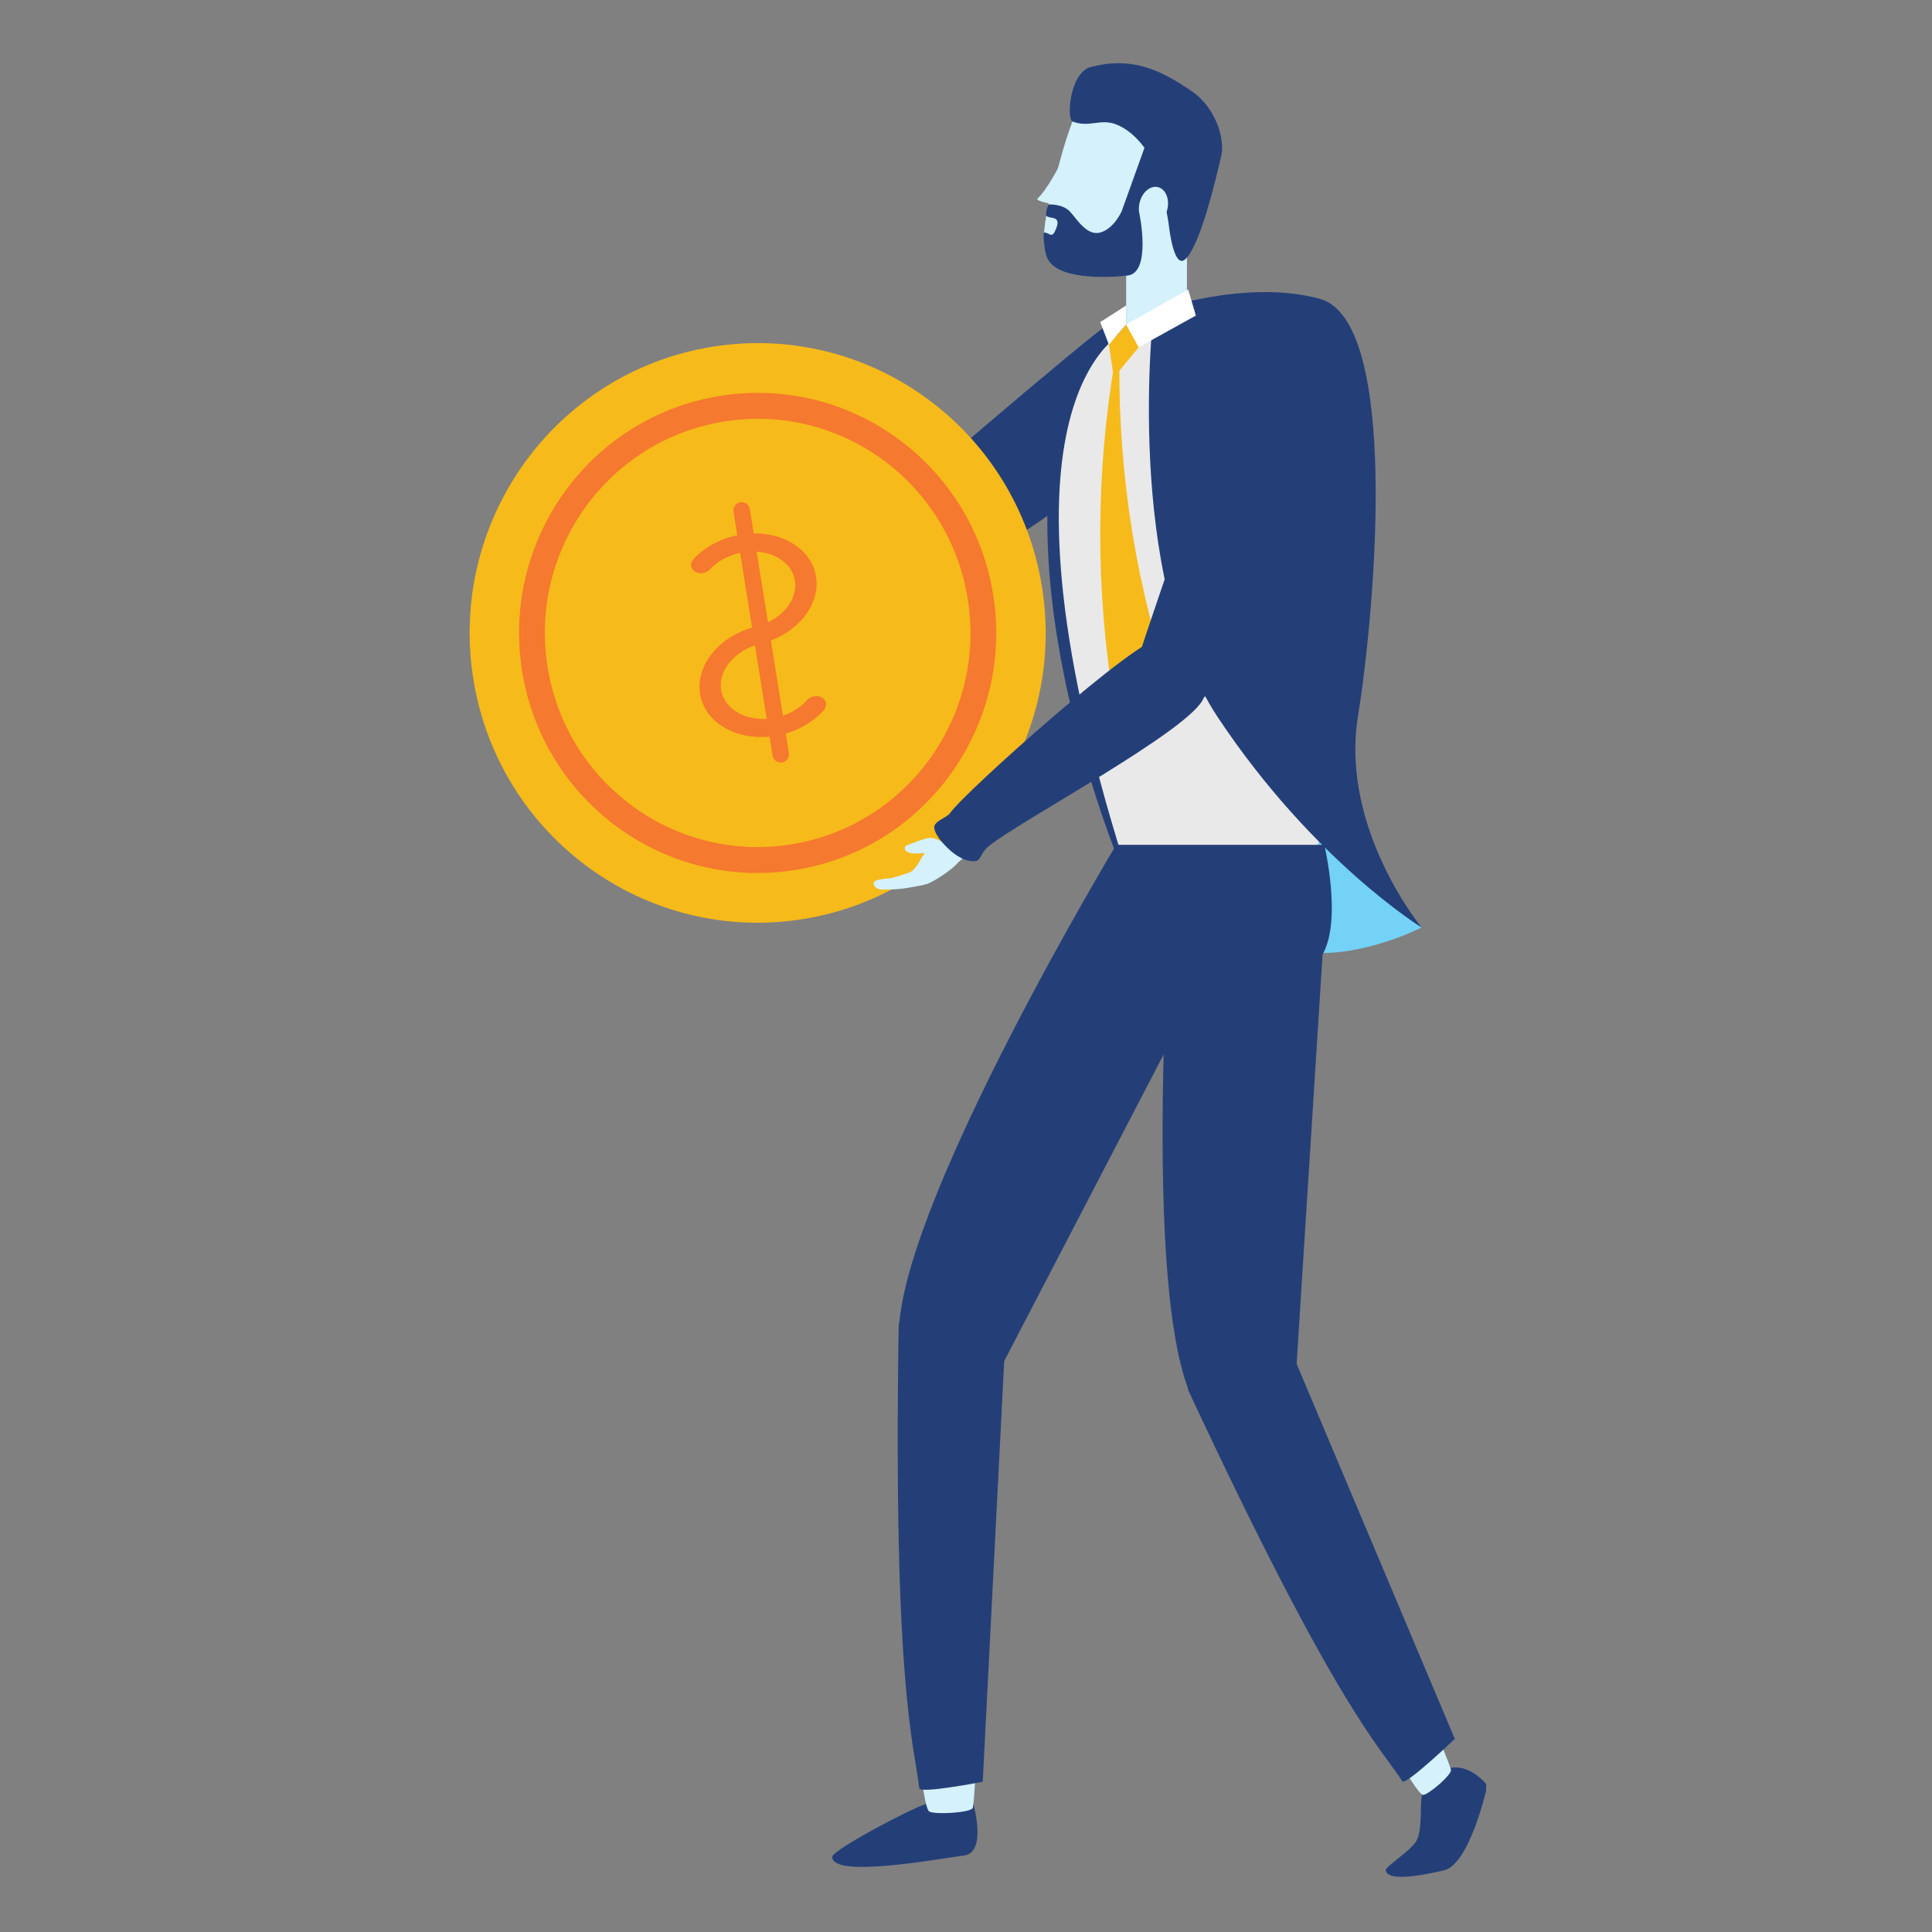 <?xml version="1.0" encoding="UTF-8"?>
<svg xmlns="http://www.w3.org/2000/svg" xmlns:xlink="http://www.w3.org/1999/xlink" width="210pt" height="210pt" viewBox="0 0 210 210" version="1.2">
<rect x="0" y="0" width="210" height="210" fill="#808080" stroke="none"/>
<defs>
<clipPath id="clip1">
  <path d="M 150 192 L 161.535 192 L 161.535 204.148 L 150 204.148 Z M 150 192 "/>
</clipPath>
<clipPath id="clip2">
  <path d="M 116 6.148 L 133 6.148 L 133 29 L 116 29 Z M 116 6.148 "/>
</clipPath>
</defs>
<g id="surface1">
<g clip-path="url(#clip1)" clip-rule="nonzero">
<path style=" stroke:none;fill-rule:nonzero;fill:rgb(14.119%,24.709%,47.06%);fill-opacity:1;" d="M 157.227 192.277 C 159.742 191.453 161.668 194.078 161.668 194.078 C 161.668 194.078 159.801 202.641 156.941 203.305 C 153.777 204.035 150.762 204.441 150.621 203.266 C 150.578 202.91 153.34 201.168 153.945 200.117 C 154.551 199.07 154.383 196.898 154.484 195.68 C 154.754 192.422 155.426 192.863 157.227 192.277 "/>
</g>
<path style=" stroke:none;fill-rule:nonzero;fill:rgb(14.119%,24.709%,47.06%);fill-opacity:1;" d="M 105.777 196.012 C 105.777 196.012 107.344 201.371 104.777 201.688 C 102.211 202 90.434 204.227 90.457 201.824 C 90.461 201.27 95.875 198.207 99.664 196.469 C 102.824 195.016 105.777 196.012 105.777 196.012 "/>
<path style=" stroke:none;fill-rule:nonzero;fill:rgb(83.139%,94.51%,98.819%);fill-opacity:1;" d="M 62.262 64.008 C 62.812 64.074 64.172 64.23 64.695 64.402 C 65.18 64.562 65.543 65.066 65.738 65.383 L 68.977 64.48 L 70.477 67.301 L 66.344 68.254 C 65.199 68.742 62.727 68.855 62.297 68.773 C 61.891 68.695 61.586 68.605 61.34 68.516 C 59.676 68.027 58.957 67.715 57.719 67.066 C 57.133 66.762 57.008 66.324 57.125 66.027 C 57.262 65.672 58.004 65.965 58.277 66.062 C 59.152 66.359 58.504 66.277 60.023 66.578 C 60.484 66.656 60.926 66.742 61.207 66.77 C 61.594 66.805 62.273 66.465 62.621 66.23 C 62.949 66.008 63.27 65.828 63.574 65.676 C 63.113 65.406 62.109 65.137 61.887 64.504 C 61.766 64.168 62.055 63.984 62.262 64.008 "/>
<path style=" stroke:none;fill-rule:nonzero;fill:rgb(14.119%,24.709%,47.06%);fill-opacity:1;" d="M 130.57 36.73 C 127.133 50.785 102.215 63.492 98.242 64.828 C 95.094 65.887 89.695 62.34 93.41 58.191 C 94.602 56.871 118.84 36.121 120.371 35.328 "/>
<path style=" stroke:none;fill-rule:nonzero;fill:rgb(14.119%,24.709%,47.06%);fill-opacity:1;" d="M 98.242 64.828 C 95.57 67.285 74.191 67.371 70.051 68.254 C 68.605 68.566 68.66 69.613 67.449 68.641 C 66.566 67.934 66.039 66.562 65.785 65.441 C 65.672 64.949 65.57 64.188 65.758 63.723 C 66.039 63.031 67.438 63.41 68.055 63.086 C 70.484 61.812 95.277 55.598 96.953 56.938 C 97.801 57.609 98.57 59.418 98.988 60.371 C 99.613 61.812 99.277 63.879 98.242 64.828 "/>
<path style=" stroke:none;fill-rule:nonzero;fill:rgb(96.469%,72.939%,10.199%);fill-opacity:1;" d="M 51.449 73.805 C 54.199 90.977 70.262 102.66 87.332 99.891 C 104.402 97.129 116.008 80.965 113.262 63.793 C 110.512 46.617 94.445 34.934 77.383 37.699 C 60.312 40.465 48.703 56.633 51.449 73.805 "/>
<path style=" stroke:none;fill-rule:nonzero;fill:rgb(96.078%,47.449%,18.039%);fill-opacity:1;" d="M 56.754 72.945 C 59.031 87.172 72.34 96.848 86.48 94.555 C 100.613 92.266 110.23 78.875 107.957 64.652 C 105.68 50.422 92.375 40.746 78.234 43.039 C 64.094 45.328 54.48 58.719 56.754 72.945 "/>
<path style=" stroke:none;fill-rule:nonzero;fill:rgb(96.469%,72.939%,10.199%);fill-opacity:1;" d="M 59.52 72.496 C 61.547 85.188 73.422 93.82 86.031 91.773 C 98.645 89.73 107.223 77.789 105.191 65.098 C 103.16 52.406 91.289 43.777 78.68 45.82 C 66.066 47.859 57.488 59.809 59.52 72.496 "/>
<path style=" stroke:none;fill-rule:nonzero;fill:rgb(96.078%,47.449%,18.039%);fill-opacity:1;" d="M 82.168 68.105 C 85.008 67.414 86.883 65.066 86.355 62.871 C 85.828 60.672 83.09 59.449 80.254 60.137 C 79.035 60.438 77.934 61.059 77.156 61.895 C 76.742 62.336 76.012 62.441 75.523 62.125 C 75.035 61.812 74.977 61.199 75.391 60.754 C 76.508 59.562 78.074 58.672 79.797 58.254 C 83.891 57.258 87.848 59.078 88.629 62.316 C 89.406 65.555 86.711 68.996 82.621 69.992 C 79.785 70.684 77.906 73.031 78.434 75.227 C 78.965 77.422 81.703 78.648 84.539 77.957 C 85.812 77.648 86.945 76.988 87.73 76.098 C 88.133 75.645 88.859 75.523 89.363 75.824 C 89.863 76.125 89.941 76.734 89.543 77.188 C 88.414 78.461 86.801 79.402 84.992 79.844 C 80.902 80.84 76.941 79.016 76.164 75.781 C 75.387 72.543 78.078 69.102 82.168 68.105 "/>
<path style=" stroke:none;fill-rule:nonzero;fill:rgb(96.078%,47.449%,18.039%);fill-opacity:1;" d="M 85.004 82.875 C 85.492 82.797 85.824 82.336 85.746 81.844 L 81.504 55.34 C 81.426 54.848 80.965 54.516 80.477 54.594 C 79.988 54.672 79.656 55.133 79.734 55.625 L 83.977 82.129 C 84.055 82.621 84.516 82.953 85.004 82.875 "/>
<path style=" stroke:none;fill-rule:nonzero;fill:rgb(83.139%,94.51%,98.819%);fill-opacity:1;" d="M 122.41 36.395 C 122.41 36.395 121.633 40.57 125.039 40.57 C 128.672 40.57 129.016 36.395 129.016 36.395 L 129.016 26.469 L 122.41 26.469 L 122.41 36.395 "/>
<path style=" stroke:none;fill-rule:nonzero;fill:rgb(45.099%,82.349%,96.469%);fill-opacity:1;" d="M 154.527 100.816 C 154.527 100.816 148.238 104.02 142.496 103.539 C 134.961 102.906 137.66 89.363 137.66 89.363 C 137.66 89.363 142.629 87.781 144.449 89.746 C 146.273 91.707 154.527 100.816 154.527 100.816 "/>
<path style=" stroke:none;fill-rule:nonzero;fill:rgb(91.37%,91.37%,91.37%);fill-opacity:1;" d="M 122.152 93.605 L 142.789 93.605 C 142.789 93.605 157.031 40.41 143.309 32.891 C 140.844 31.539 118.73 33.293 116.844 41.242 C 110.539 67.816 122.152 93.605 122.152 93.605 "/>
<path style=" stroke:none;fill-rule:nonzero;fill:rgb(14.119%,24.709%,47.06%);fill-opacity:1;" d="M 125.391 33.82 C 125.391 33.82 122.055 62.484 132.422 78.047 C 142.789 93.605 154.527 100.816 154.527 100.816 C 154.527 100.816 145.645 90.074 147.602 77.879 C 149.555 65.684 152.117 34.844 143.445 32.477 C 135.32 30.258 125.391 33.82 125.391 33.82 "/>
<path style=" stroke:none;fill-rule:nonzero;fill:rgb(14.119%,24.709%,47.06%);fill-opacity:1;" d="M 122.066 94.711 C 122.066 94.711 108.02 61.938 116.641 40.137 C 117.352 38.344 118.57 35.91 122.41 35.91 C 122.34 35.973 106.086 42.754 122.234 93.973 L 122.066 94.711 "/>
<path style=" stroke:none;fill-rule:nonzero;fill:rgb(96.469%,72.939%,10.199%);fill-opacity:1;" d="M 122.41 35.262 L 123.773 37.746 L 121.059 41.039 L 120.531 37.453 L 122.41 35.262 "/>
<path style=" stroke:none;fill-rule:nonzero;fill:rgb(96.469%,72.939%,10.199%);fill-opacity:1;" d="M 121.668 39.668 C 121.594 52.008 123.594 64.043 127.418 75.289 C 126.707 77.023 126.039 78.797 125.414 80.613 C 123.953 79.289 122.516 77.91 121.105 76.48 C 119.059 64.098 119.098 51.559 121.148 39.383 C 121.32 39.48 121.492 39.574 121.668 39.668 "/>
<path style=" stroke:none;fill-rule:nonzero;fill:rgb(83.139%,94.51%,98.819%);fill-opacity:1;" d="M 99.785 181.598 C 99.293 184.914 100.18 196.492 101.023 196.914 C 101.742 197.27 105.645 197.02 105.746 196.492 C 106.113 194.508 106.398 182.016 106.398 182.016 C 106.398 182.016 106.25 179.48 104.062 179.148 C 100.855 178.664 99.992 180.227 99.785 181.598 "/>
<path style=" stroke:none;fill-rule:nonzero;fill:rgb(14.119%,24.709%,47.06%);fill-opacity:1;" d="M 143.637 103.93 C 142.109 106.285 135.371 108.82 132.574 108.82 C 129.824 108.82 122.23 105.668 121.48 103.496 C 120.969 102.02 121.281 91.828 121.281 91.828 L 143.949 91.828 C 143.949 91.828 145.969 100.324 143.637 103.93 "/>
<path style=" stroke:none;fill-rule:nonzero;fill:rgb(14.119%,24.709%,47.06%);fill-opacity:1;" d="M 121.297 91.883 C 121.297 91.883 98.703 129.414 97.723 144.148 C 97.414 148.746 107.195 151.258 107.426 151.262 L 131.164 105.617 L 121.297 91.883 "/>
<path style=" stroke:none;fill-rule:nonzero;fill:rgb(14.119%,24.709%,47.06%);fill-opacity:1;" d="M 97.68 144.207 C 97.07 183.375 99.367 189.594 99.918 194.363 C 99.992 195.012 106.82 193.668 106.82 193.668 L 109.188 147.27 C 109.188 147.27 107.461 141.879 104.352 141.801 C 100.562 141.703 97.715 142.164 97.68 144.207 "/>
<path style=" stroke:none;fill-rule:nonzero;fill:rgb(83.139%,94.51%,98.819%);fill-opacity:1;" d="M 147.594 182.332 C 148.613 185.477 153.945 195.156 154.688 195.102 C 155.32 195.051 157.863 192.867 157.711 192.352 C 157.152 190.434 152.238 179.367 152.238 179.367 C 152.238 179.367 151.105 177.223 149.484 178.035 C 147.117 179.227 147.172 181.023 147.594 182.332 "/>
<path style=" stroke:none;fill-rule:nonzero;fill:rgb(14.119%,24.709%,47.06%);fill-opacity:1;" d="M 127.629 92.191 C 127.629 92.191 123.891 137.895 129.27 151.262 C 130.949 155.434 140.508 151.949 140.711 151.816 L 143.809 102.98 C 143.809 102.98 142.781 100.855 139.273 100.191 C 133.324 99.066 127.629 92.191 127.629 92.191 "/>
<path style=" stroke:none;fill-rule:nonzero;fill:rgb(14.119%,24.709%,47.06%);fill-opacity:1;" d="M 129.262 151.34 C 145.305 185.719 149.934 189.785 152.426 193.613 C 152.766 194.133 158.133 189.012 158.133 189.012 L 140.551 147.328 C 140.551 147.328 136.77 143.648 134.035 145.379 C 130.703 147.492 128.422 149.547 129.262 151.34 "/>
<path style=" stroke:none;fill-rule:nonzero;fill:rgb(100%,100%,100%);fill-opacity:1;" d="M 123.773 37.746 L 129.984 34.301 L 129.152 31.469 L 122.41 35.262 L 123.773 37.746 "/>
<path style=" stroke:none;fill-rule:nonzero;fill:rgb(100%,100%,100%);fill-opacity:1;" d="M 120.531 37.453 L 122.41 35.262 L 122.41 33.203 L 119.59 35.012 L 120.531 37.453 "/>
<path style=" stroke:none;fill-rule:nonzero;fill:rgb(83.139%,94.51%,98.819%);fill-opacity:1;" d="M 115.57 16.203 C 113.957 22.113 112.176 27.414 114.836 28.934 C 116.945 30.137 122.547 29.824 122.547 29.824 C 122.547 29.824 127.031 29.574 129.191 23.852 C 131.355 18.125 131.242 12.594 126.887 10.926 C 123.109 9.484 119.215 8.062 117.023 12.094 C 116.688 12.715 115.789 15.414 115.57 16.203 "/>
<g clip-path="url(#clip2)" clip-rule="nonzero">
<path style=" stroke:none;fill-rule:nonzero;fill:rgb(14.119%,24.709%,47.06%);fill-opacity:1;" d="M 118.449 7.312 L 118.523 7.297 C 122.91 6.133 126.008 7.469 129.625 9.977 C 132.055 11.66 133.188 15.016 132.742 16.949 C 132.035 20.027 130.398 26.77 128.832 28.18 C 127.688 29.211 127.172 25.441 127.094 24.84 C 126.914 23.543 126.648 20.641 124.758 20.762 C 124.039 20.805 124.145 22.562 123.836 23.164 C 123.621 23.582 121.918 22.969 121.918 22.969 L 124.398 16.07 C 123.582 14.926 122.477 13.965 121.312 13.52 C 119.59 12.852 118.359 13.918 116.566 13.199 C 115.949 12.953 116.215 8.109 118.449 7.312 "/>
</g>
<path style=" stroke:none;fill-rule:nonzero;fill:rgb(83.139%,94.51%,98.819%);fill-opacity:1;" d="M 123.867 22.039 C 123.598 23.176 124.055 24.262 124.887 24.461 C 125.719 24.66 126.613 23.898 126.883 22.762 C 127.152 21.625 126.699 20.539 125.863 20.34 C 125.031 20.137 124.137 20.898 123.867 22.039 "/>
<path style=" stroke:none;fill-rule:nonzero;fill:rgb(83.139%,94.51%,98.819%);fill-opacity:1;" d="M 115.266 17.793 C 115.266 17.793 113.793 20.664 112.793 21.559 C 112.43 21.883 114.625 22.215 114.625 22.215 L 115.266 17.793 "/>
<path style=" stroke:none;fill-rule:nonzero;fill:rgb(14.119%,24.709%,47.06%);fill-opacity:1;" d="M 113.699 23.414 C 113.699 22.773 113.969 22.23 113.969 22.23 C 113.969 22.23 115.43 22.113 116.281 22.977 C 116.984 23.699 118.094 25.684 119.59 25.273 C 121.086 24.867 121.918 22.969 121.918 22.969 L 123.836 23.16 C 123.836 23.16 125.211 29.648 122.555 29.953 C 119.871 30.258 114.848 30.297 113.844 28.078 C 113.445 27.211 113.375 25.316 113.469 25.297 C 113.988 25.203 114.277 25.934 114.652 25.172 C 115.586 23.254 114.066 23.91 113.699 23.414 "/>
<path style=" stroke:none;fill-rule:nonzero;fill:rgb(83.139%,94.51%,98.819%);fill-opacity:1;" d="M 98.582 91.867 C 99.098 91.672 100.375 91.176 100.918 91.086 C 101.422 91 101.977 91.277 102.293 91.469 L 104.75 89.16 L 107.375 90.961 L 104.156 93.734 C 103.363 94.695 101.223 95.949 100.801 96.074 C 100.41 96.195 100.094 96.262 99.84 96.297 C 98.137 96.633 97.355 96.695 95.961 96.695 C 95.305 96.699 94.992 96.371 94.957 96.051 C 94.918 95.672 95.707 95.59 95.992 95.543 C 96.906 95.402 96.293 95.633 97.781 95.191 C 98.227 95.043 98.656 94.914 98.918 94.809 C 99.273 94.66 99.719 94.043 99.922 93.672 C 100.109 93.32 100.312 93.012 100.508 92.738 C 99.98 92.715 98.965 92.941 98.473 92.484 C 98.215 92.242 98.387 91.945 98.582 91.867 "/>
<path style=" stroke:none;fill-rule:nonzero;fill:rgb(14.119%,24.709%,47.06%);fill-opacity:1;" d="M 146.574 35.871 C 149.996 49.926 133.754 72.797 130.848 75.832 C 128.547 78.238 122.129 77.613 123.516 72.203 C 123.957 70.477 134.145 40.988 135.051 37.992 "/>
<path style=" stroke:none;fill-rule:nonzero;fill:rgb(14.119%,24.709%,47.06%);fill-opacity:1;" d="M 130.848 75.832 C 129.609 79.258 110.703 89.289 107.438 92.008 C 106.301 92.953 106.832 93.855 105.312 93.559 C 104.203 93.344 103.105 92.371 102.363 91.5 C 102.039 91.113 101.598 90.492 101.547 89.988 C 101.477 89.242 102.891 88.926 103.289 88.352 C 104.859 86.09 123.977 69.031 126.078 69.438 C 127.137 69.641 128.648 70.883 129.461 71.535 C 130.68 72.523 131.328 74.508 130.848 75.832 "/>
</g>
</svg>

